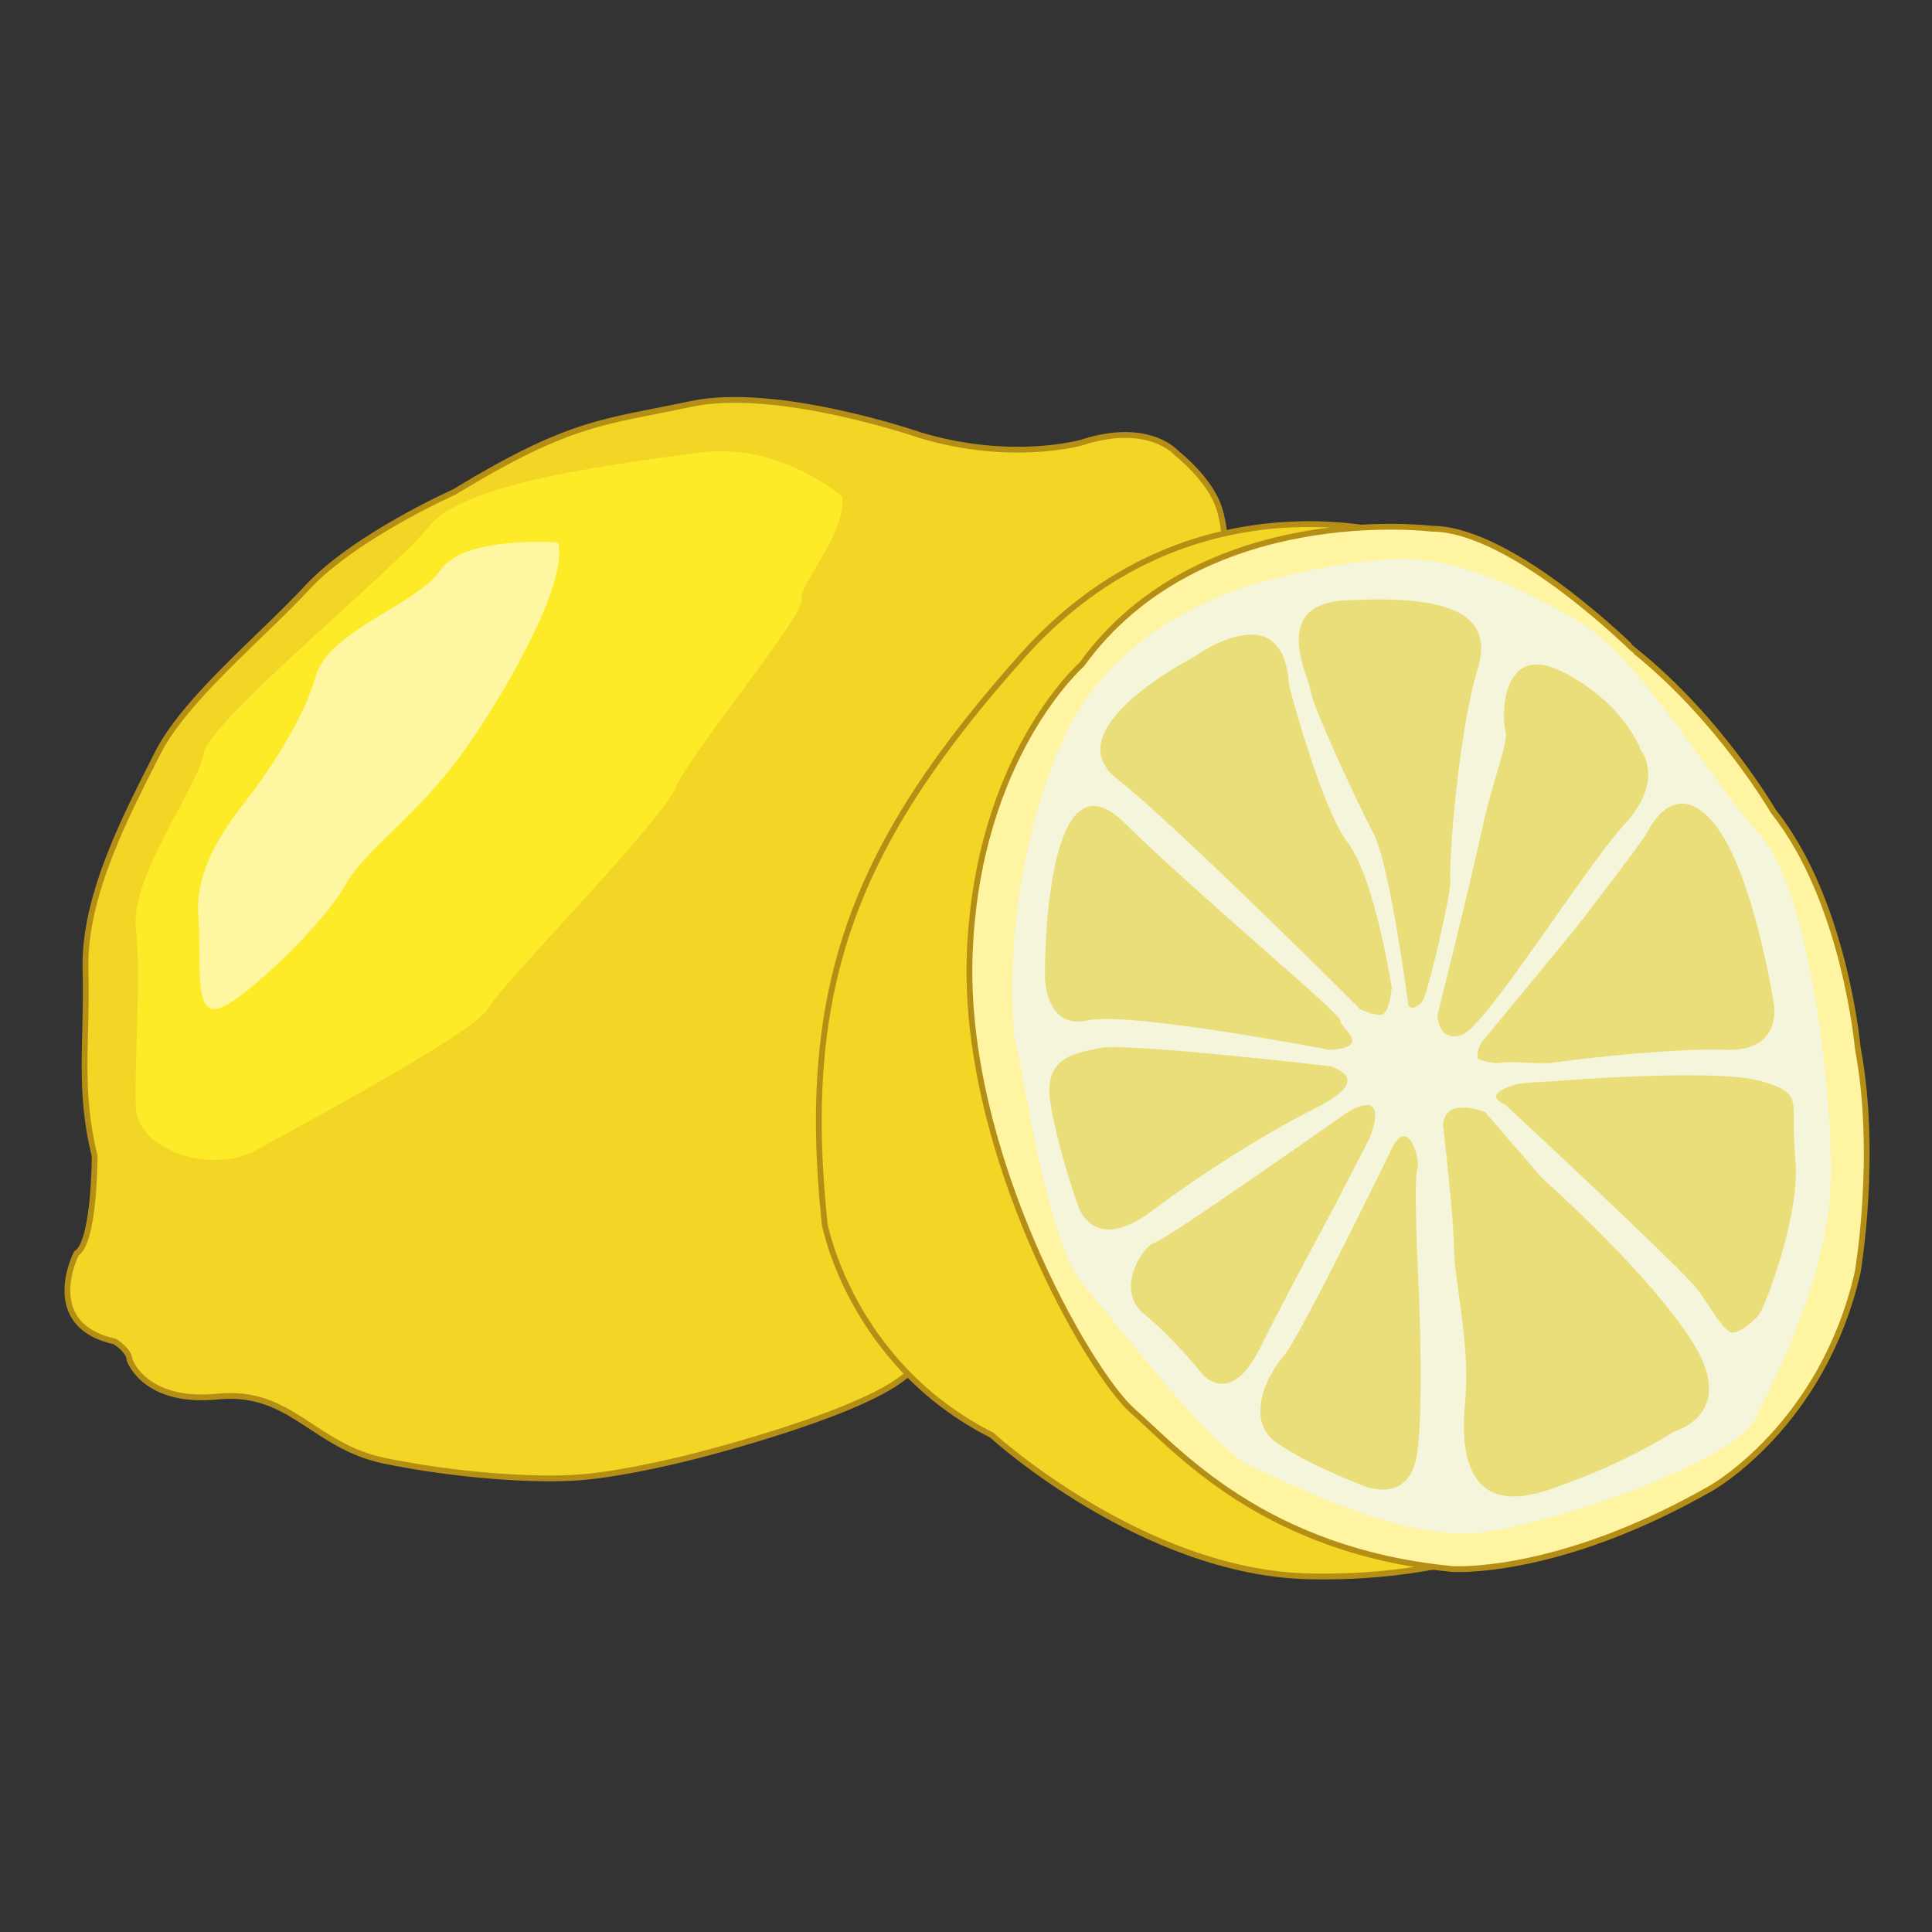 <svg xmlns="http://www.w3.org/2000/svg" viewBox="0 0 1000 1000"><rect x="0" y="0" width="1000" height="1000" fill="#333333" stroke="none"/><defs><style>.cls-1{fill:#f3d525;}.cls-1,.cls-4{stroke:#b58f15;stroke-miterlimit:10;stroke-width:3px;}.cls-2{fill:#fdeb27;}.cls-3{fill:#fef6a1;}.cls-4{fill:#fff4a2;}.cls-5{fill:#f5f5db;}.cls-6{fill:#eade7a;}</style></defs><title>lemon</title><g id="Layer_2" data-name="Layer 2"><path class="cls-1" d="M609.23,234.75s-14.25-17.09-49.38-5.7c0,0-36.09,10.45-83.57-3.8,0,0-74.07-25.64-118.7-16.14s-61.73,8.55-122.5,45.58c0,0-51.28,22.79-76,49.38S95.48,362,81.24,390.49s-38,72.17-37,111.1S40.41,563.32,49,598.45c0,0,0,44.64-9.49,50.33,0,0-19,37,19.94,45.59,0,0,7.59,4.74,7.59,9.49,0,0,7.6,22.79,45.59,19S162,748.49,199,756.09s77.87,10.45,101.61,8.55,57-10.45,57-10.45,80.72-19.94,108.25-39.88,119.66-114,132-132,38.94-92.11,42.74-124.4-7.6-66.47-12.35-88.31,2.85-46.54,4.75-57,2.85-34.19-1.9-49.38S609.23,234.75,609.23,234.75Z"/><path class="cls-2" d="M435.92,257.07s-32.29-28.49-74.07-22.8-121.55,15.2-139.59,38S108.3,372.92,105.45,390s-38,63.63-35.13,90.22-.95,71.22,0,93.06,38.93,35.14,62.67,21.84S246,534.35,252.65,522s89.26-95.91,96.86-113.95,67.42-90.22,65.52-97.82S437.82,277,435.92,257.07Z"/><path class="cls-3" d="M288.73,280.81S240.3,277,228,295.05,170,326.39,163.38,350.13s-26.59,52.23-37,65.52-25.64,35.14-23.74,57.93S99.76,525.81,113.05,522s55.08-44.63,65.52-63.62,38-36.09,62.68-71.23S294.43,298.85,288.73,280.81Z"/></g><g id="Layer_3" data-name="Layer 3"><path id="หลัง" class="cls-1" d="M726,277.48s-110.16-35.13-196.57,61.73-115.85,170-102.56,294.38c0,0,13.3,72.17,86.42,109.21,0,0,77.86,71.22,164.28,73.12s133.9-29.44,133.9-29.44L778.26,586.11Z"/><path id="หน้า" class="cls-4" d="M741.22,273.68S621.57,258.49,559.85,344c0,0-54.13,47.48-57.93,150s61.73,216.51,84.52,236.45,67.42,72.17,165.23,81.67c0,0,54.13,3.8,133.9-41.78,0,0,57.92-32.29,76-112.06,0,0,10.44-60.78,0-115.85,0,0-6.65-76-43.69-122.5,0,0-27.53-47.49-71.22-82.62C846.63,337.31,783,273.68,741.22,273.68Z"/><path class="cls-5" d="M662.88,298.85s-80.72,14.24-112,82.62S522.34,527.71,526.14,542s16.14,101.61,34.18,122.5,66.48,85.47,88.32,95,79.76,39.89,121.55,33.24,128.2-37,138.64-58.88,39.89-76.91,38.94-131-13.3-145.29-37-170.93-61.72-92.12-95-111.11-64.57-33.24-95.91-31.34A284.25,284.25,0,0,0,662.88,298.85Z"/><path class="cls-6" d="M688.05,543.38s-103.51-20-125.35-15.2-21.85-22.79-21.85-22.79-.94-120.6,40.84-79.77,112,98.76,112,102.56S710.84,542.43,688.05,543.38Z"/><path class="cls-6" d="M704.19,522.48s-94-94-126.3-119.65,39.88-62.67,39.88-62.67S664.31,306,667.15,354.4c0,0,16.15,62.68,30.39,81.67s22.79,75,22.79,75-1,14.24-5.69,14.24S704.19,522.48,704.19,522.48Z"/><path class="cls-6" d="M728.88,519.64s-9.5-72.18-18-88.32S679.5,365.8,678.55,358.2s-21.84-45.58,18-47.48,78.82.95,68.38,35.14-15.2,103.5-14.25,109.2S739.33,513,736.48,517.74,728.88,522.48,728.88,519.64Z"/><path class="cls-6" d="M744.07,525.33s17.1-68.37,22.79-95,14.25-46.53,12.35-52.23-2.85-46.53,29.44-30.39,40.83,40.84,40.83,40.84,12.35,15.19-8.55,38S768.76,532,756.42,535.78,744.07,525.33,744.07,525.33Z"/><path class="cls-6" d="M689,551.92s-106.36-12.34-119.66-9.49-29.43,4.74-25.64,28.49S558,624.09,558,624.09s7.6,25.64,38,2.85,63.63-42.73,84.52-53.18S701.34,556.67,689,551.92Z"/><path class="cls-6" d="M697.54,575.66s-93.06,65.53-99.71,67.43-20.89,24.69-5.7,37,30.39,31.34,30.39,31.34,14.25,17.09,29.44-13.3,38.93-74.07,38.93-74.07L708.94,589S720.33,562.37,697.54,575.66Z"/><path class="cls-6" d="M720.33,594.66s-47.48,97.81-56,107.3-19.95,33.24-3.8,44.63,43.68,21.85,43.68,21.85,25.64,12.34,29.44-17.1,0-99.71,0-99.71-1.9-42.73,0-46.53S728.88,576.61,720.33,594.66Z"/><path class="cls-6" d="M746.92,582.31s5.7,49.38,5.7,64.57,8.55,49.38,5.7,78.82,2.85,58.88,42.73,45.58,65.52-30.38,65.52-30.38,32.29-8.55,10.45-44.64-78.82-86.41-78.82-86.41l-29.44-34.19S747.87,567.12,746.92,582.31Z"/><path class="cls-6" d="M779.21,571.86s93.06,86.42,99.71,95.92,13.29,20.89,17.09,21.84,12.35-5.7,15.2-10.45,20.89-50.33,18-79.77,5.7-33.23-18-39.88-105.41,0-105.41,0-19.94,1-21.84,1.9S766.86,566.17,779.21,571.86Z"/><path class="cls-6" d="M766.86,539.58s44.64-54.13,48.44-58.88,35.13-45.58,37-49.38,15.19-29.44,35.14-4.75,30.38,91.17,30.38,91.17,6.65,26.59-24.69,25.64-82.61,5.69-89.26,6.64-21.84-.95-26.59,0-12.34-1.9-12.34-1.9A11.75,11.75,0,0,1,766.86,539.58Z"/></g></svg>